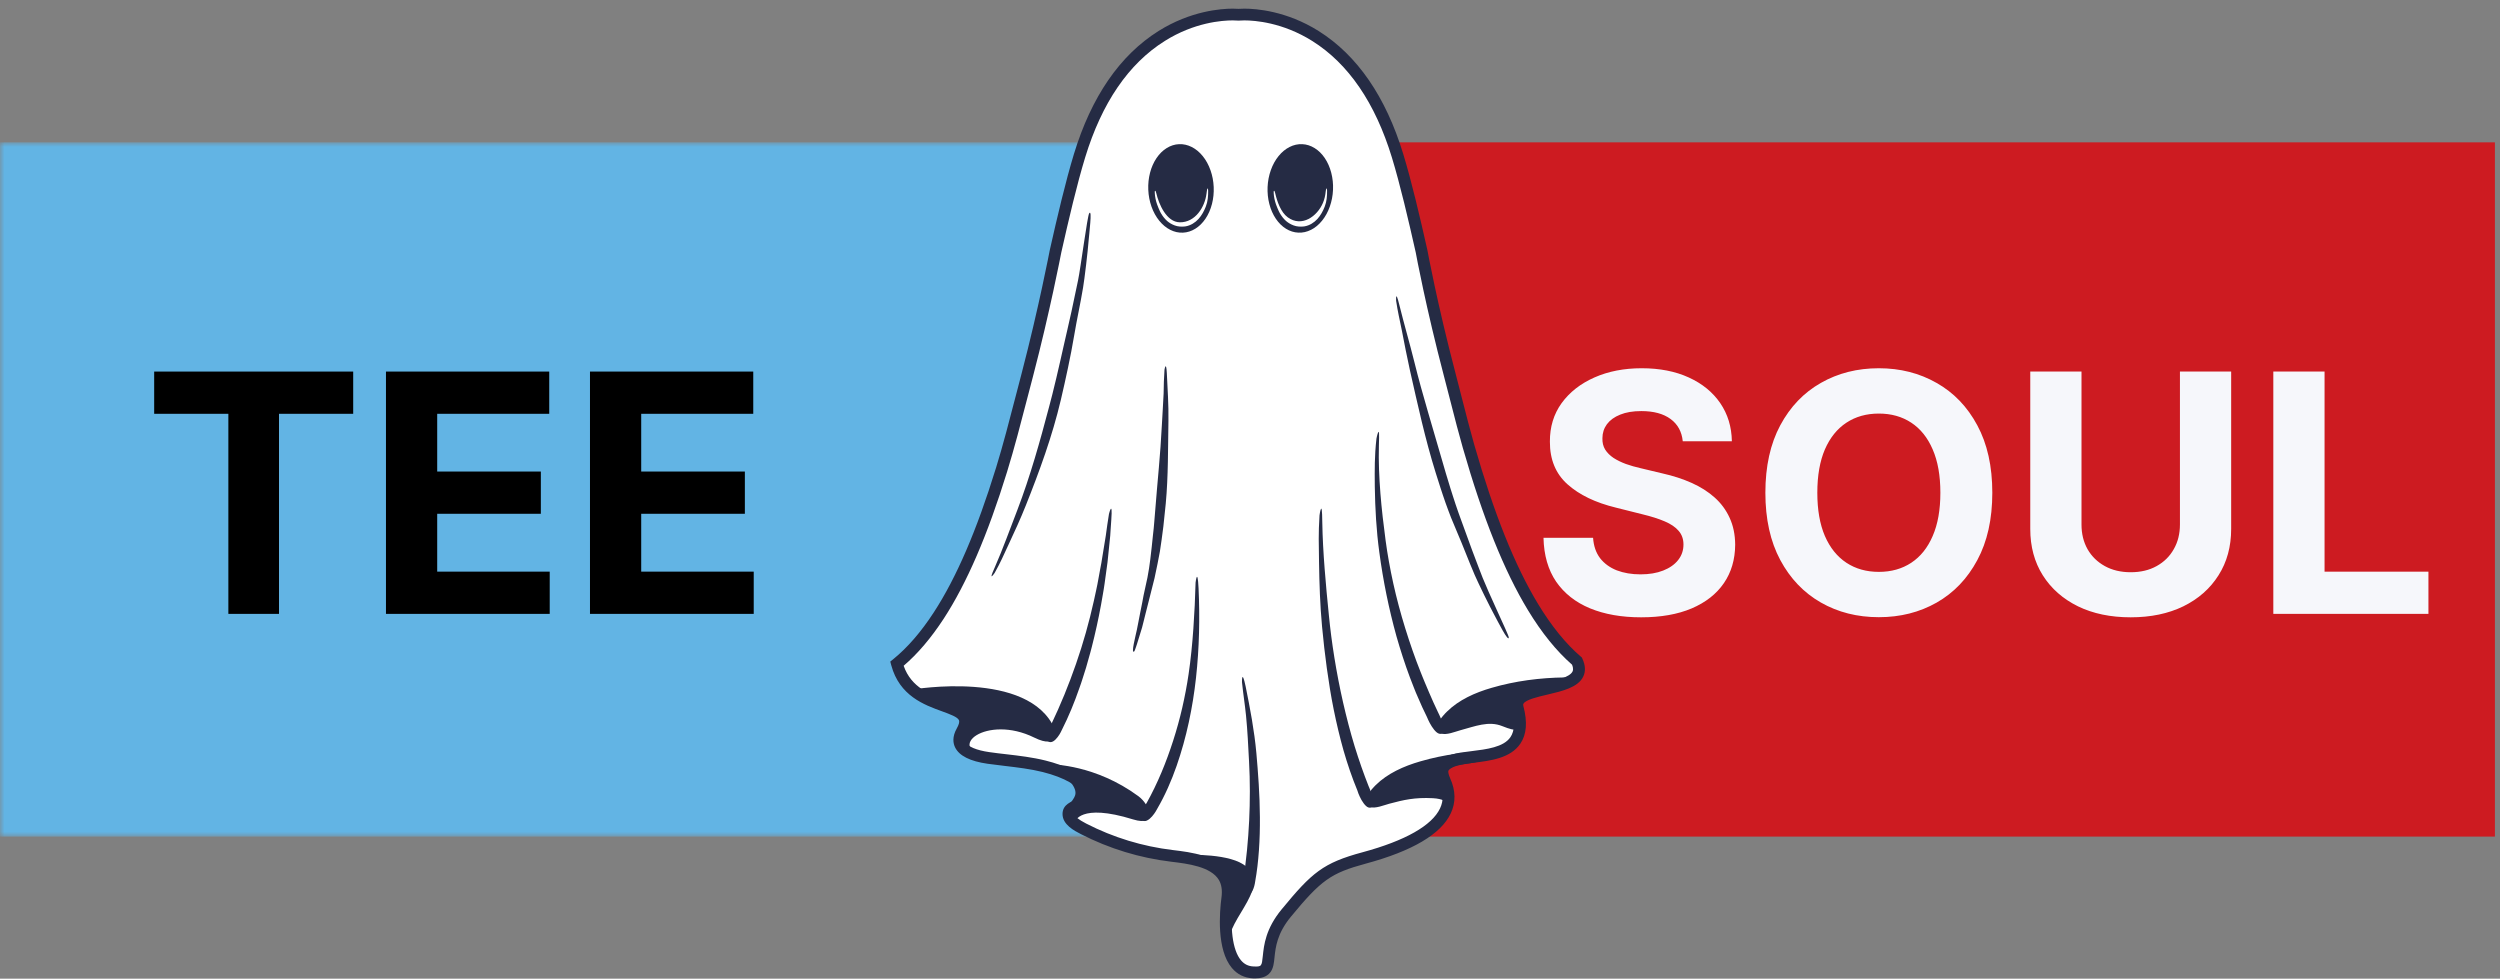 <svg width="281" height="110" viewBox="0 0 281 110" fill="none" xmlns="http://www.w3.org/2000/svg">
<rect x="0" y="0" width="281" height="110" fill="#808080" stroke="none"/>
<path d="M140.209 94.034H280.427V16H140.209V94.034Z" fill="#CD1B21"/>
<mask id="mask0_1_380" style="mask-type:luminance" maskUnits="userSpaceOnUse" x="0" y="16" width="141" height="79">
<path d="M0 94.034H140.209V16H0V94.034Z" fill="white"/>
</mask>
<g mask="url(#mask0_1_380)">
<path d="M0 94.034H140.217V16H0V94.034Z" fill="#62B4E4"/>
</g>
<path d="M177.232 74.308C175.499 72.824 173.837 70.783 172.301 68.244C169.664 63.895 167.295 57.983 165.051 50.177C165.051 50.172 165.045 50.161 165.045 50.156C164.349 47.721 163.713 45.085 162.935 42.121C160.823 34.087 159.764 28.241 159.764 28.241C158.92 24.487 158.004 20.584 157.067 17.505C155.152 11.217 152.048 6.692 147.841 4.051C144.369 1.873 141.096 1.639 139.845 1.639C139.533 1.639 139.308 1.655 139.193 1.66C139.077 1.649 138.859 1.639 138.54 1.639C137.296 1.639 134.016 1.873 130.544 4.051C126.337 6.692 123.233 11.217 121.319 17.505C120.387 20.567 119.472 24.475 118.621 28.241C118.621 28.241 117.399 34.671 115.451 42.121C114.388 46.188 113.509 49.697 112.551 52.815C112.551 52.82 112.545 52.825 112.545 52.831C110.373 59.877 108.064 65.232 105.487 69.189C104.017 71.448 102.437 73.272 100.792 74.604C102.404 80.552 110.197 78.489 108.103 82.184C106.979 84.165 109.243 84.929 111.08 85.192C113.169 85.492 115.303 85.617 117.343 86.131C119.12 86.579 121.697 87.517 122.379 89.193C122.976 90.667 120.085 90.197 120.075 91.48C120.069 92.255 121.095 92.812 121.775 93.161C124.84 94.733 128.213 95.781 131.74 96.201C133.775 96.447 136.533 96.796 137.575 98.597C137.992 99.317 138.041 100.148 137.937 100.939C137.455 104.623 137.777 109.153 140.839 109.296C143.899 109.437 141.161 106.747 144.545 102.636C147.929 98.527 149.115 97.565 153.304 96.436C157.493 95.301 164.619 92.703 162.364 87.741C160.109 82.785 172.796 88.013 170.552 79.521C169.828 76.737 179.003 78.135 177.232 74.308Z" fill="white"/>
<path d="M141.073 109.967C140.985 109.967 140.899 109.967 140.821 109.961C139.867 109.917 139.072 109.525 138.464 108.799C136.736 106.747 137.071 102.56 137.296 100.857C137.4 100.076 137.3 99.427 137.016 98.931C136.127 97.396 133.445 97.075 131.673 96.861C128.109 96.436 124.681 95.388 121.484 93.751C120.76 93.38 119.417 92.692 119.428 91.48C119.433 90.416 120.448 90.067 121.121 89.832C121.341 89.755 121.703 89.629 121.808 89.537C121.803 89.52 121.796 89.488 121.78 89.444C121.347 88.368 119.673 87.397 117.2 86.775C115.829 86.431 114.371 86.261 112.956 86.092C112.315 86.016 111.656 85.94 111.004 85.847C109.045 85.568 107.817 84.952 107.356 84.013C107.137 83.571 106.995 82.835 107.548 81.863C107.773 81.464 107.861 81.148 107.796 80.968C107.659 80.596 106.764 80.275 105.897 79.957C103.879 79.227 101.109 78.223 100.177 74.777L100.068 74.363L100.403 74.091C101.993 72.801 103.529 71.033 104.96 68.828C107.505 64.92 109.785 59.62 111.936 52.635C111.936 52.628 111.941 52.617 111.947 52.607C112.736 50.047 113.46 47.252 114.3 44.011C114.475 43.339 114.651 42.651 114.837 41.947C116.757 34.6 117.985 28.171 117.996 28.111L118.001 28.088C118.852 24.311 119.773 20.392 120.711 17.308C122.673 10.868 125.872 6.217 130.215 3.488C133.829 1.217 137.257 0.972 138.563 0.972C138.848 0.972 139.067 0.983 139.215 0.995C139.357 0.983 139.576 0.972 139.867 0.972C141.172 0.972 144.6 1.217 148.215 3.488C152.557 6.217 155.761 10.868 157.724 17.308C158.668 20.404 159.584 24.317 160.433 28.088L160.439 28.116C160.451 28.176 161.519 34.032 163.597 41.947C163.867 42.973 164.119 43.956 164.36 44.911C164.816 46.696 165.248 48.377 165.699 49.96C165.704 49.971 165.704 49.981 165.709 49.997C167.931 57.743 170.277 63.599 172.888 67.901C174.391 70.379 176.003 72.365 177.687 73.807L177.797 73.899L177.857 74.029C178.208 74.789 178.241 75.471 177.951 76.061C177.357 77.272 175.615 77.676 173.925 78.075C172.851 78.325 171.512 78.643 171.243 79.084C171.221 79.117 171.183 79.188 171.227 79.357C171.704 81.169 171.593 82.556 170.881 83.599C169.768 85.231 167.536 85.504 165.567 85.744C164.404 85.885 163.088 86.044 162.836 86.491C162.731 86.671 162.792 87.02 162.995 87.473C163.625 88.86 163.648 90.197 163.06 91.436C161.959 93.761 158.744 95.661 153.501 97.075C149.596 98.133 148.495 98.913 145.083 103.056C143.536 104.94 143.377 106.473 143.257 107.592C143.191 108.253 143.131 108.825 142.796 109.273C142.352 109.863 141.644 109.967 141.073 109.967ZM101.571 74.832C102.427 77.3 104.587 78.08 106.341 78.719C107.597 79.172 108.684 79.565 109.029 80.509C109.243 81.083 109.133 81.737 108.695 82.507C108.371 83.08 108.497 83.341 108.541 83.429C108.783 83.92 109.775 84.335 111.191 84.537C111.827 84.629 112.479 84.707 113.109 84.777C114.563 84.947 116.065 85.121 117.524 85.487C119.597 86.005 122.236 87.032 123.009 88.941C123.173 89.351 123.184 89.733 123.025 90.067C122.756 90.656 122.115 90.875 121.555 91.071C121.276 91.169 120.755 91.349 120.755 91.48C120.755 91.747 121.204 92.113 122.093 92.572C125.143 94.139 128.421 95.137 131.833 95.547C133.868 95.792 136.944 96.157 138.167 98.264C138.605 99.017 138.755 99.945 138.617 101.02C138.2 104.208 138.524 106.801 139.489 107.941C139.856 108.379 140.317 108.608 140.893 108.629C141.815 108.673 141.82 108.603 141.94 107.451C142.067 106.233 142.253 104.399 144.057 102.211C147.457 98.079 148.708 96.992 153.156 95.792C157.939 94.499 160.949 92.795 161.86 90.863C162.281 89.979 162.255 89.04 161.783 88.008C161.383 87.124 161.344 86.415 161.673 85.836C162.255 84.811 163.713 84.629 165.397 84.428C167.085 84.22 169 83.992 169.773 82.856C170.251 82.157 170.3 81.093 169.932 79.691C169.812 79.227 169.867 78.779 170.097 78.401C170.656 77.48 172.093 77.141 173.612 76.787C174.868 76.492 176.431 76.125 176.749 75.483C176.788 75.405 176.892 75.192 176.695 74.707C174.951 73.184 173.284 71.127 171.743 68.583C169.072 64.184 166.68 58.223 164.427 50.359L164.42 50.336C163.96 48.737 163.527 47.04 163.067 45.244C162.824 44.295 162.572 43.311 162.304 42.291C160.264 34.513 159.188 28.7 159.128 28.372C158.284 24.628 157.379 20.747 156.447 17.696C154.576 11.567 151.565 7.161 147.501 4.608C144.179 2.523 141.052 2.293 139.863 2.293C139.565 2.293 139.363 2.304 139.264 2.315L139.209 2.32L139.155 2.315C139.056 2.309 138.852 2.293 138.557 2.293C137.367 2.293 134.24 2.517 130.917 4.608C126.848 7.161 123.843 11.567 121.972 17.696C121.045 20.736 120.135 24.623 119.291 28.372C119.231 28.677 118.007 35.043 116.115 42.285C115.933 42.989 115.753 43.677 115.577 44.343C114.733 47.601 114.004 50.412 113.203 53.005L113.197 53.027C111.009 60.128 108.679 65.537 106.068 69.549C104.652 71.716 103.145 73.489 101.571 74.832Z" fill="#252B44"/>
<path d="M138.2 106.916C138.244 106.937 138.156 106.888 138.2 106.916C137.289 106.392 138.217 103.384 138.145 102.505C138.047 101.24 138.337 99.787 137.624 98.647C136.949 97.577 134.927 96.845 133.347 96.048C133.544 96.12 138.387 95.863 140.109 97.435C142.999 100.06 137.131 103.767 138.2 106.916Z" fill="#252B44"/>
<path d="M161.936 82.447C162.621 82.653 163.516 82.251 164.163 82.075C165.781 81.644 167.321 80.995 168.857 81.617C170.601 82.327 170.579 81.896 170.793 81.939C169.455 77.191 171.731 77.999 174.391 77.289C175.472 76.999 176.436 76.508 177.468 76.187C177.084 76.235 175.987 76.137 175.855 76.143C173.075 76.18 170.305 76.541 167.663 77.311C165.781 77.856 163.981 78.664 162.644 79.98C162.193 80.416 160.669 82.059 161.936 82.447Z" fill="#252B44"/>
<path d="M153.924 90.711C154.609 90.917 155.503 90.513 156.151 90.34C157.768 89.908 159.007 89.613 161.053 89.717C162.211 89.777 162.567 90.159 162.781 90.203C161.443 85.453 163.719 86.261 166.379 85.552C167.459 85.263 168.424 84.772 169.455 84.449C169.072 84.499 167.975 84.401 167.843 84.407C165.063 84.444 162.293 84.804 159.649 85.575C157.768 86.12 155.969 86.928 154.631 88.243C154.187 88.68 152.657 90.323 153.924 90.711Z" fill="#252B44"/>
<path d="M136.42 21.019C136.448 21.679 136.383 22.317 136.223 22.935C136.063 23.551 135.821 24.101 135.496 24.583C135.172 25.063 134.791 25.44 134.351 25.711C133.911 25.983 133.448 26.129 132.96 26.151C132.472 26.172 131.997 26.065 131.536 25.833C131.075 25.6 130.663 25.257 130.297 24.807C129.932 24.355 129.643 23.828 129.429 23.228C129.217 22.625 129.096 21.996 129.067 21.336C129.039 20.677 129.104 20.039 129.264 19.421C129.424 18.804 129.667 18.255 129.991 17.773C130.315 17.292 130.697 16.916 131.136 16.644C131.576 16.372 132.04 16.225 132.527 16.204C133.015 16.183 133.489 16.289 133.951 16.523C134.412 16.755 134.825 17.097 135.191 17.549C135.555 18 135.844 18.527 136.057 19.128C136.271 19.729 136.391 20.36 136.42 21.019Z" fill="#252B44"/>
<path d="M135.677 21.309C135.677 21.309 135.705 21.216 135.732 21.189C135.76 21.156 135.793 21.189 135.797 21.44C135.804 22.041 135.76 22.652 135.529 23.231C135.337 23.723 135.08 24.203 134.712 24.612C134.345 25.016 133.84 25.343 133.269 25.441C133.056 25.475 132.688 25.501 132.316 25.42C131.943 25.337 131.592 25.147 131.367 24.983C131.136 24.825 130.851 24.524 130.637 24.203C130.417 23.885 130.287 23.553 130.215 23.384C130.183 23.296 130.121 23.144 130.051 22.957C130.023 22.865 129.991 22.761 129.957 22.657C129.929 22.553 129.908 22.44 129.88 22.336C129.793 21.904 129.781 21.5 129.809 21.468C129.875 21.392 129.929 21.539 129.968 21.719C130.248 22.931 131.115 24.977 132.617 24.988C134.345 25.004 135.425 23.285 135.612 21.757C135.617 21.692 135.633 21.625 135.639 21.555C135.655 21.473 135.667 21.396 135.677 21.309Z" fill="white"/>
<path d="M146.371 16.204C146.859 16.225 147.321 16.371 147.761 16.643C148.2 16.915 148.583 17.292 148.907 17.772C149.231 18.253 149.473 18.803 149.633 19.42C149.793 20.037 149.86 20.676 149.831 21.335C149.803 21.995 149.681 22.625 149.468 23.227C149.255 23.828 148.965 24.353 148.6 24.805C148.236 25.257 147.823 25.599 147.361 25.832C146.9 26.065 146.425 26.171 145.937 26.149C145.451 26.129 144.987 25.983 144.547 25.711C144.108 25.439 143.725 25.063 143.401 24.581C143.077 24.1 142.835 23.551 142.675 22.933C142.515 22.316 142.449 21.677 142.477 21.017C142.507 20.359 142.627 19.728 142.84 19.127C143.053 18.525 143.343 18 143.708 17.548C144.072 17.096 144.485 16.755 144.948 16.521C145.409 16.288 145.884 16.183 146.371 16.204Z" fill="#252B44"/>
<path d="M149.043 21.309C149.043 21.309 149.069 21.216 149.097 21.189C149.125 21.156 149.157 21.189 149.163 21.44C149.169 22.041 149.125 22.652 148.895 23.231C148.703 23.723 148.445 24.203 148.077 24.612C147.709 25.016 147.205 25.343 146.635 25.441C146.421 25.475 146.053 25.501 145.681 25.42C145.308 25.337 144.957 25.147 144.732 24.983C144.501 24.825 144.216 24.524 144.003 24.203C143.784 23.885 143.652 23.553 143.58 23.384C143.548 23.296 143.487 23.144 143.416 22.957C143.388 22.865 143.355 22.761 143.323 22.657C143.295 22.553 143.273 22.44 143.245 22.336C143.157 21.904 143.147 21.5 143.175 21.468C143.24 21.392 143.295 21.539 143.333 21.719C143.541 22.625 143.953 23.848 144.743 24.427C146.317 25.577 148.061 24.323 148.703 22.795C148.867 22.407 148.965 21.975 149.004 21.561C149.021 21.473 149.032 21.396 149.043 21.309Z" fill="white"/>
<path d="M118.276 85.929C118.276 85.929 123.113 85.929 127.956 89.493C129.288 90.476 130.16 92.971 127.363 92.103C121.315 90.225 120.827 92.387 120.827 92.387C120.827 92.387 120.217 92.207 120.08 91.485C119.685 89.395 123.096 89.908 118.276 85.929Z" fill="#252B44"/>
<path d="M102.58 77.501C102.58 77.501 115.627 75.247 118.539 81.917C118.539 81.917 119.131 84.324 116.252 82.905C110.867 80.247 106.068 84.073 111.091 85.197C111.091 85.197 108.58 85.121 108.201 84.084C107.823 83.047 108.629 82.507 108.557 81.709C108.288 78.779 104.708 79.691 102.58 77.501Z" fill="#252B44"/>
<path d="M118.155 81.425C119.213 79.22 120.14 76.944 120.941 74.631C121.748 72.316 122.416 69.941 122.953 67.524C123.119 66.727 123.316 65.929 123.453 65.111C123.529 64.708 123.601 64.299 123.677 63.889C123.716 63.687 123.755 63.48 123.793 63.277C123.831 63.075 123.859 62.868 123.892 62.661C124.017 61.841 124.155 61.017 124.292 60.204C124.401 59.385 124.517 58.573 124.648 57.771C124.648 57.771 124.752 57.349 124.84 57.219C124.928 57.088 124.993 57.241 124.912 58.397L124.829 59.604L124.791 60.204C124.78 60.407 124.752 60.603 124.731 60.805L124.484 63.207L124.155 65.603C124.105 66.001 124.029 66.4 123.963 66.799L123.755 67.988C123.464 69.576 123.119 71.153 122.719 72.715C122.625 73.108 122.509 73.495 122.4 73.883L122.071 75.051L121.704 76.208L121.517 76.787C121.457 76.977 121.38 77.168 121.315 77.36C120.765 78.953 120.124 80.52 119.356 82.037C119.356 82.037 119.307 82.147 119.224 82.305C119.137 82.463 119.027 82.671 118.873 82.856C118.583 83.239 118.183 83.565 117.843 83.347C117.508 83.129 117.591 82.671 117.749 82.24C117.831 82.027 117.924 81.819 118.007 81.672C118.095 81.524 118.155 81.425 118.155 81.425Z" fill="#252B44"/>
<path d="M128.888 90.247C130.121 88.036 131.087 85.672 131.865 83.249C132.255 82.037 132.596 80.804 132.885 79.553C133.171 78.304 133.412 77.043 133.599 75.765C133.845 74.091 134.016 72.365 134.136 70.635C134.257 68.905 134.339 67.175 134.383 65.477C134.383 65.477 134.439 65.029 134.504 64.883C134.575 64.735 134.657 64.888 134.717 66.099C134.872 69.456 134.8 72.829 134.432 76.18C134.06 79.532 133.373 82.861 132.255 86.076C131.673 87.747 130.961 89.379 130.061 90.928C130.061 90.928 129.836 91.376 129.496 91.759C129.168 92.14 128.712 92.451 128.395 92.195C128.087 91.944 128.224 91.491 128.421 91.06C128.619 90.628 128.888 90.247 128.888 90.247Z" fill="#252B44"/>
<path d="M139.747 98.837C140.092 96.655 140.296 94.46 140.405 92.249C140.509 90.039 140.515 87.817 140.393 85.585C140.3 83.844 140.224 82.152 140.053 80.432C139.9 78.948 139.757 78.179 139.599 76.677C139.599 76.677 139.593 76.284 139.637 76.148C139.681 76.007 139.796 76.125 140.009 77.152C140.515 79.652 140.985 82.103 141.217 84.657C141.408 86.835 141.6 89.335 141.612 91.845C141.633 94.356 141.48 96.884 141.085 99.067C141.085 99.067 141.073 99.171 141.041 99.329C141.008 99.487 140.964 99.695 140.881 99.896C140.723 100.3 140.465 100.677 140.076 100.589C139.687 100.503 139.604 100.06 139.627 99.645C139.637 99.437 139.664 99.236 139.692 99.083C139.719 98.936 139.747 98.837 139.747 98.837Z" fill="#252B44"/>
<path d="M152.569 88.849C151.96 87.375 151.451 85.875 151.012 84.351C150.584 82.829 150.221 81.295 149.909 79.756C149.596 78.216 149.355 76.661 149.136 75.111C148.921 73.555 148.747 71.995 148.599 70.433C148.373 67.988 148.297 65.613 148.259 63.207C148.231 61.127 148.181 60.024 148.313 57.928C148.313 57.928 148.384 57.393 148.467 57.224C148.549 57.055 148.609 57.241 148.625 58.687C148.653 60.451 148.757 62.192 148.889 63.927C149.021 65.668 149.191 67.404 149.367 69.161C149.657 72.163 150.195 75.58 150.957 78.937C151.34 80.613 151.773 82.277 152.256 83.865C152.744 85.453 153.276 86.965 153.825 88.352C153.825 88.352 153.885 88.484 153.963 88.68C154.044 88.876 154.132 89.155 154.22 89.428C154.384 89.979 154.467 90.573 154.099 90.749C153.737 90.917 153.343 90.448 153.04 89.935C152.887 89.679 152.777 89.407 152.689 89.199C152.619 88.991 152.569 88.849 152.569 88.849Z" fill="#252B44"/>
<path d="M160.389 80.591C160.215 80.225 160.039 79.86 159.863 79.493C159.699 79.123 159.54 78.751 159.375 78.38C159.293 78.195 159.211 78.009 159.133 77.824L158.909 77.261C158.761 76.884 158.607 76.513 158.471 76.132C157.905 74.62 157.412 73.085 156.967 71.536C156.107 68.436 155.464 65.28 155.037 62.088C154.867 60.843 154.747 59.609 154.669 58.381C154.593 57.153 154.543 55.931 154.527 54.697C154.516 53.633 154.511 52.82 154.532 52.001C154.555 51.188 154.593 50.369 154.713 49.299C154.713 49.299 154.817 48.753 154.911 48.589C154.955 48.508 154.993 48.513 155.004 48.725C155.02 48.939 155.009 49.353 154.988 50.091C154.939 51.887 155.02 53.665 155.157 55.435C155.295 57.208 155.508 58.976 155.744 60.761C155.948 62.284 156.239 63.911 156.605 65.575C156.973 67.24 157.428 68.943 157.949 70.619C158.471 72.3 159.045 73.959 159.676 75.537C159.753 75.733 159.831 75.929 159.912 76.125C159.995 76.323 160.072 76.513 160.153 76.711C160.313 77.097 160.467 77.48 160.636 77.851C160.801 78.223 160.96 78.593 161.119 78.953C161.289 79.313 161.453 79.668 161.612 80.012C161.612 80.012 161.881 80.536 162.084 81.093C162.281 81.649 162.397 82.261 162.035 82.441C161.679 82.627 161.261 82.163 160.932 81.655C160.609 81.153 160.389 80.591 160.389 80.591Z" fill="#252B44"/>
<path d="M111.809 64.38C111.809 64.38 111.607 64.68 111.503 64.756C111.399 64.833 111.399 64.696 111.793 63.817C112.736 61.673 113.504 59.507 114.355 57.312C115.791 53.556 116.899 49.599 117.919 45.724C118.012 45.359 118.139 44.873 118.287 44.311C118.424 43.748 118.577 43.115 118.736 42.465C118.891 41.816 119.044 41.149 119.185 40.523C119.329 39.895 119.46 39.311 119.569 38.82C119.789 37.837 120.14 36.375 120.443 34.971C120.749 33.568 121.029 32.237 121.167 31.539C121.463 30.147 122.229 24.208 122.427 23.973C122.613 23.716 122.608 24.295 122.548 25.043C122.493 25.796 122.389 26.719 122.351 27.149C122.317 27.608 122.208 28.673 122.081 29.743C121.956 30.812 121.813 31.876 121.736 32.335C121.429 34.191 121.045 35.861 120.739 37.7C120.339 40.08 119.784 42.607 119.236 44.955C118.271 49.043 116.844 52.945 115.297 56.825C114.695 58.337 114.031 59.773 113.351 61.231C112.769 62.48 112.489 63.157 111.809 64.38Z" fill="#252B44"/>
<path d="M130.889 41.565C130.889 41.565 130.933 41.292 130.988 41.199C131.043 41.107 131.115 41.204 131.152 41.941C131.235 43.737 131.361 45.489 131.333 47.291C131.279 50.363 131.317 53.517 131.032 56.592C130.977 57.164 130.873 58.141 130.764 59.161C130.643 60.183 130.484 61.247 130.369 62.005C130.237 62.764 130.001 63.9 129.771 64.975C129.503 66.04 129.251 67.055 129.112 67.589C129.041 67.863 128.921 68.332 128.779 68.899C128.707 69.183 128.631 69.489 128.553 69.805C128.515 69.964 128.476 70.123 128.433 70.28L128.372 70.52C128.351 70.597 128.329 70.679 128.301 70.755C127.928 72.005 127.572 73.147 127.484 73.223C127.089 73.549 127.648 71.448 127.78 70.804C127.863 70.465 127.993 69.663 128.159 68.867C128.24 68.468 128.317 68.069 128.388 67.725C128.455 67.383 128.499 67.099 128.537 66.924C128.679 66.231 128.828 65.564 128.976 64.904C129.101 64.239 129.212 63.567 129.293 62.868C129.415 61.968 129.496 61.023 129.6 60.084C129.628 59.849 129.656 59.615 129.677 59.38C129.705 59.145 129.721 58.911 129.739 58.676C129.776 58.212 129.815 57.748 129.853 57.295C130.095 54.147 130.435 51.035 130.588 47.875C130.648 46.641 130.741 45.445 130.791 44.228C130.807 43.704 130.813 43.3 130.819 42.896C130.84 42.499 130.857 42.095 130.889 41.565Z" fill="#252B44"/>
<path d="M156.924 33.815C156.924 33.815 156.841 32.439 157.275 34.229C157.812 36.407 158.432 38.508 158.975 40.692C159.436 42.559 159.956 44.425 160.5 46.287C161.043 48.153 161.591 50.013 162.123 51.853C162.221 52.197 162.359 52.661 162.512 53.191C162.671 53.72 162.852 54.315 163.039 54.921C163.137 55.221 163.236 55.527 163.329 55.832C163.428 56.132 163.521 56.439 163.62 56.723C163.817 57.295 163.999 57.836 164.168 58.283C164.487 59.184 164.98 60.532 165.457 61.82C165.935 63.103 166.405 64.315 166.652 64.948C166.9 65.581 167.617 67.196 168.293 68.676C168.967 70.155 169.592 71.503 169.587 71.645C169.576 71.951 169.257 71.497 168.901 70.869C168.545 70.248 168.144 69.451 167.947 69.091C167.739 68.708 167.267 67.796 166.817 66.875C166.363 65.952 165.929 65.024 165.753 64.62C165.045 62.972 164.481 61.439 163.773 59.801C163.543 59.277 163.324 58.731 163.099 58.185C162.995 57.907 162.885 57.628 162.781 57.349C162.676 57.072 162.567 56.788 162.473 56.504C162.281 55.936 162.079 55.375 161.903 54.812C161.723 54.249 161.541 53.693 161.372 53.141C160.181 49.327 159.348 45.473 158.471 41.597C158.131 40.085 157.856 38.607 157.56 37.105C157.296 35.807 157.127 35.129 156.924 33.815Z" fill="#252B44"/>
<path d="M189.142 49.597C189.036 48.524 188.579 47.691 187.773 47.096C186.966 46.502 185.871 46.206 184.488 46.206C183.548 46.206 182.754 46.339 182.107 46.605C181.46 46.862 180.964 47.221 180.618 47.682C180.281 48.143 180.112 48.666 180.112 49.251C180.095 49.739 180.197 50.164 180.418 50.528C180.649 50.891 180.964 51.206 181.363 51.472C181.761 51.729 182.223 51.955 182.746 52.15C183.269 52.336 183.827 52.496 184.421 52.629L186.868 53.214C188.056 53.48 189.147 53.835 190.14 54.278C191.133 54.721 191.993 55.267 192.72 55.914C193.447 56.561 194.01 57.324 194.409 58.201C194.817 59.079 195.025 60.085 195.034 61.22C195.025 62.887 194.599 64.332 193.757 65.556C192.924 66.77 191.718 67.714 190.14 68.388C188.571 69.053 186.678 69.386 184.461 69.386C182.262 69.386 180.347 69.049 178.716 68.375C177.094 67.701 175.826 66.704 174.912 65.383C174.008 64.053 173.534 62.408 173.489 60.449H179.062C179.124 61.362 179.385 62.124 179.846 62.736C180.316 63.339 180.941 63.796 181.722 64.106C182.511 64.407 183.402 64.558 184.395 64.558C185.37 64.558 186.217 64.416 186.935 64.133C187.662 63.849 188.225 63.454 188.624 62.949C189.023 62.444 189.222 61.863 189.222 61.207C189.222 60.595 189.04 60.081 188.677 59.664C188.322 59.247 187.799 58.893 187.108 58.6C186.425 58.308 185.587 58.042 184.594 57.802L181.628 57.057C179.332 56.499 177.519 55.626 176.189 54.438C174.859 53.249 174.199 51.649 174.208 49.637C174.199 47.988 174.638 46.547 175.524 45.315C176.42 44.082 177.648 43.12 179.208 42.429C180.768 41.737 182.542 41.391 184.528 41.391C186.549 41.391 188.313 41.737 189.821 42.429C191.337 43.12 192.516 44.082 193.358 45.315C194.2 46.547 194.635 47.974 194.662 49.597H189.142ZM223.936 55.382C223.936 58.352 223.373 60.879 222.247 62.962C221.13 65.046 219.605 66.637 217.672 67.737C215.748 68.827 213.585 69.372 211.182 69.372C208.762 69.372 206.59 68.823 204.666 67.723C202.742 66.624 201.221 65.032 200.104 62.949C198.987 60.865 198.428 58.343 198.428 55.382C198.428 52.412 198.987 49.885 200.104 47.801C201.221 45.718 202.742 44.131 204.666 43.04C206.59 41.941 208.762 41.391 211.182 41.391C213.585 41.391 215.748 41.941 217.672 43.04C219.605 44.131 221.13 45.718 222.247 47.801C223.373 49.885 223.936 52.412 223.936 55.382ZM218.098 55.382C218.098 53.458 217.81 51.835 217.233 50.514C216.666 49.193 215.863 48.191 214.826 47.509C213.789 46.826 212.574 46.485 211.182 46.485C209.79 46.485 208.576 46.826 207.538 47.509C206.501 48.191 205.694 49.193 205.118 50.514C204.55 51.835 204.267 53.458 204.267 55.382C204.267 57.306 204.55 58.928 205.118 60.249C205.694 61.57 206.501 62.572 207.538 63.255C208.576 63.938 209.79 64.279 211.182 64.279C212.574 64.279 213.789 63.938 214.826 63.255C215.863 62.572 216.666 61.57 217.233 60.249C217.81 58.928 218.098 57.306 218.098 55.382ZM245.025 41.764H250.783V59.451C250.783 61.437 250.309 63.175 249.36 64.665C248.421 66.154 247.104 67.316 245.411 68.149C243.717 68.973 241.744 69.386 239.492 69.386C237.232 69.386 235.255 68.973 233.561 68.149C231.868 67.316 230.551 66.154 229.611 64.665C228.671 63.175 228.202 61.437 228.202 59.451V41.764H233.96V58.959C233.96 59.997 234.186 60.919 234.638 61.725C235.099 62.532 235.747 63.166 236.58 63.627C237.413 64.088 238.384 64.319 239.492 64.319C240.61 64.319 241.58 64.088 242.405 63.627C243.238 63.166 243.881 62.532 244.333 61.725C244.794 60.919 245.025 59.997 245.025 58.959V41.764ZM255.521 69V41.764H261.28V64.252H272.956V69H255.521Z" fill="#F6F7FB"/>
<path d="M17.33 46.511V41.764H39.699V46.511H31.36V69H25.668V46.511H17.33ZM43.383 69V41.764H61.735V46.511H49.141V53.001H60.791V57.749H49.141V64.252H61.788V69H43.383ZM66.314 69V41.764H84.666V46.511H72.072V53.001H83.722V57.749H72.072V64.252H84.719V69H66.314Z" fill="black"/>
</svg>

